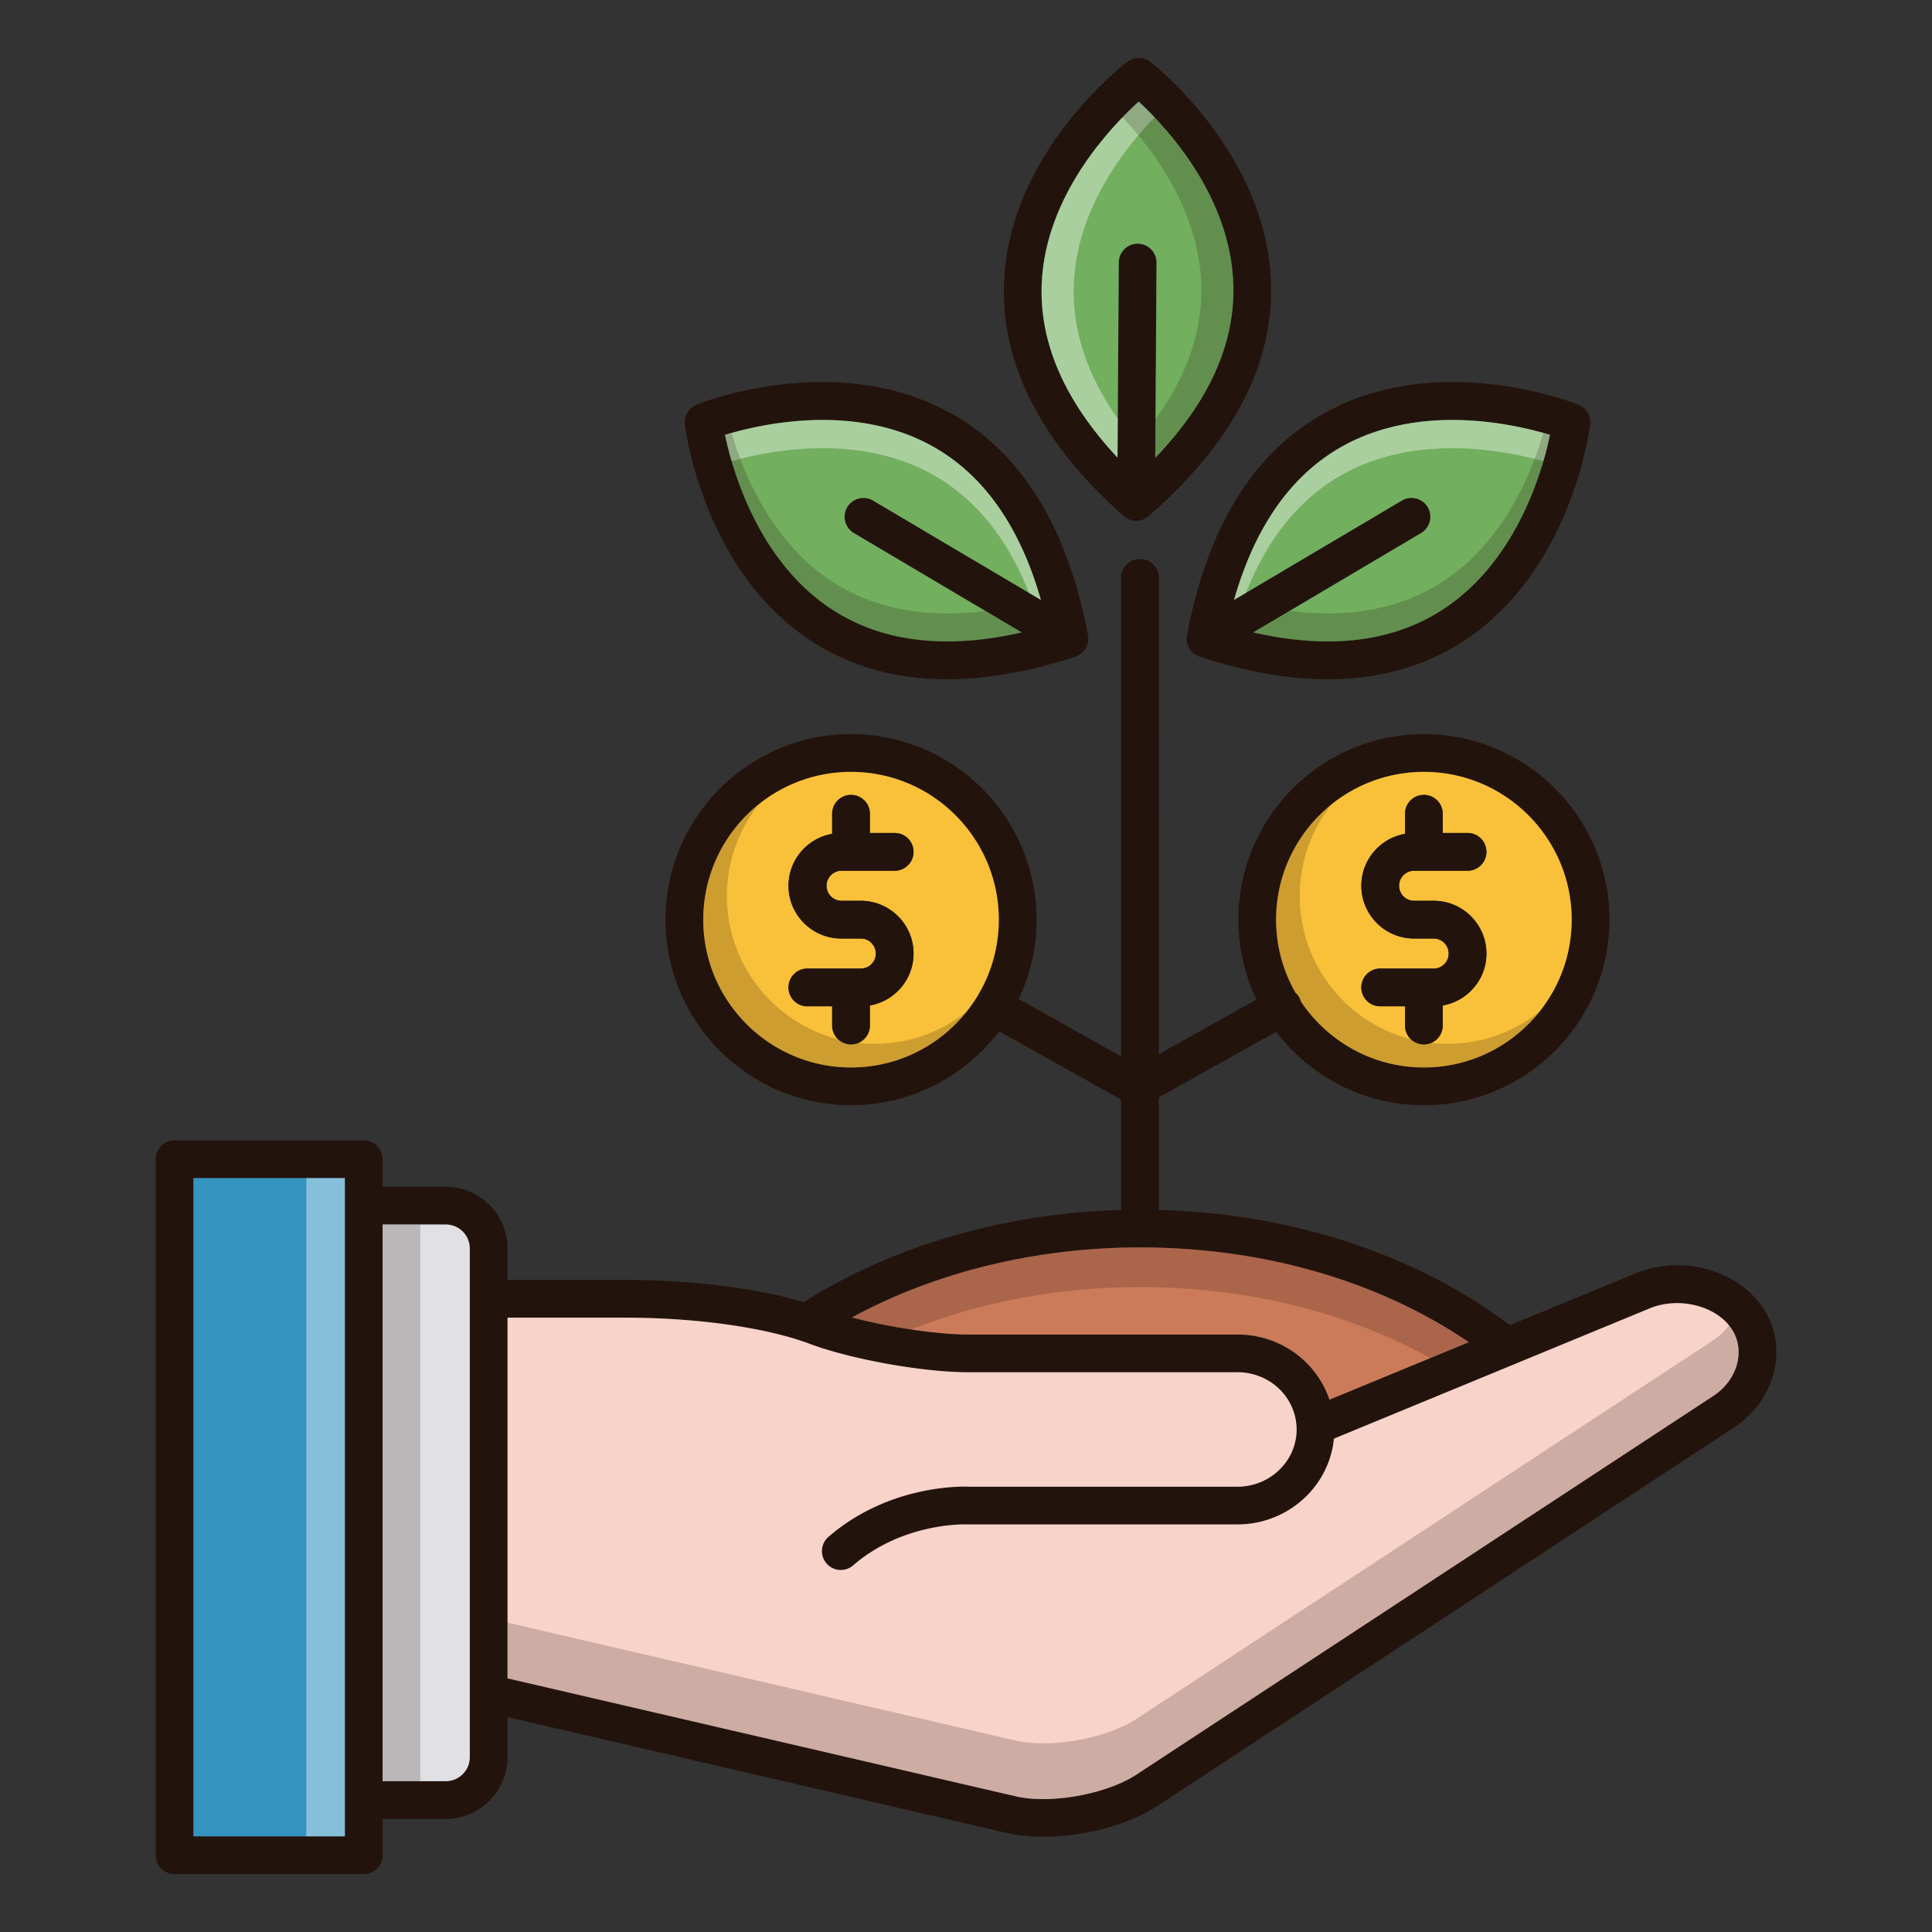 <?xml version="1.0" standalone="no"?><!DOCTYPE svg PUBLIC "-//W3C//DTD SVG 1.1//EN" "http://www.w3.org/Graphics/SVG/1.1/DTD/svg11.dtd"><svg t="1625812372437" class="icon" viewBox="0 0 1024 1024" version="1.1" xmlns="http://www.w3.org/2000/svg" p-id="62938" xmlns:xlink="http://www.w3.org/1999/xlink" width="200" height="200"><rect x="0" y="0" width="1024" height="1024" fill="#333333" stroke="none"/><defs><style type="text/css"></style></defs><path d="M933.88 692.4c-14.06-20.1-43.98-27.56-68.16-17l-65.42 26.98c-50.22-37.74-115.74-59.22-186.08-61.08v-59.66l62.2-34.78c17.96 23.62 46.36 38.92 78.28 38.92 54.22 0 98.34-44.12 98.34-98.34 0-54.22-44.12-98.34-98.34-98.34-54.22 0-98.34 44.12-98.34 98.34 0 15.16 3.46 29.52 9.6 42.34l-51.74 28.94V306.24c0-5.52-4.48-10-10-10s-10 4.48-10 10v253.64l-54.3-30.36a97.668 97.668 0 0 0 9.48-42.08c0-54.22-44.1-98.34-98.34-98.34-54.22 0-98.32 44.12-98.32 98.34 0 54.22 44.1 98.34 98.32 98.34 32.02 0 60.52-15.4 78.48-39.16l64.68 36.18v58.52c-61.6 1.68-120.78 18.86-168.22 48.82-25.04-7.42-59.54-11.76-94.8-11.76h-62.2v-16.68c0-18.02-14.68-32.7-32.72-32.7h-33.5v-14.58c0-5.52-4.48-10-10-10H92.52c-5.52 0-10 4.48-10 10v368.88c0 5.54 4.48 10 10 10h100.26c5.52 0 10-4.46 10-10v-19.24h33.5c18.04 0 32.72-14.66 32.72-32.7v-21.26l265.56 61.62c5.62 1.22 11.84 1.8 18.34 1.8 20.82 0 44.46-5.96 59.98-15.96l305.92-200.8c11.38-7.34 19.34-18.82 21.84-31.5 2.3-11.68-0.1-23.34-6.76-32.86z m-179.18-283.3c43.2 0 78.34 35.14 78.34 78.34s-35.14 78.34-78.34 78.34c-27.16 0-51.14-13.92-65.2-34.96-0.2-0.78-0.48-1.52-0.88-2.24-0.54-0.96-1.24-1.76-2-2.46a77.776 77.776 0 0 1-10.26-38.68c0-43.2 35.14-78.34 78.34-78.34z m-303.64 156.68c-43.18 0-78.32-35.14-78.32-78.34s35.14-78.34 78.32-78.34c43.2 0 78.34 35.14 78.34 78.34s-35.14 78.34-78.34 78.34zM182.78 973.3H102.52V624.42h80.26v348.88z m66.22-285.02c-0.02 0.04-0.02 0.06-0.02 0.1s0 0.08 0.02 0.1V897.2c-0.02 0.06 0 0.1 0 0.14v34.02c0 7-5.7 12.7-12.72 12.7h-33.5V649h33.5c7.02 0 12.72 5.7 12.72 12.7v26.58z m355.22-27.12c65.28 0 126.44 17.72 174.28 50.22l-73.86 30.48c-6.76-20.16-26.06-34.54-48.74-34.54H513.2c-16.76 0-41.86-3.82-61.66-9.04 44.2-24.04 97.58-37.12 152.68-37.12z m316.8 60.24c-1.46 7.38-6.2 14.14-13.12 18.6L601.98 940.8c-15.82 10.18-44.74 15.4-63.02 11.42L269 889.56v-191.18h62.2c37.66 0 74.02 5.1 97.3 13.62l0.8 0.32c0.08 0.04 0.18 0.08 0.28 0.1 22.34 8.22 59.84 14.9 83.62 14.9h142.7c16.76 0 30.52 12.7 31.3 29.02 0.04 0.44 0.04 0.88 0.04 1.32 0 1.96-0.18 3.84-0.58 5.78-2.86 14.22-15.8 24.54-30.76 24.54h-142.48c-4.18-0.18-42.48-0.92-74.32 26.58a9.984 9.984 0 0 0-1.02 14.1 9.924 9.924 0 0 0 7.56 3.46c2.32 0 4.66-0.8 6.54-2.44 26.72-23.08 60.16-21.74 60.46-21.72 0.18 0.02 0.38 0.02 0.56 0.02h142.7c24.44 0 45.62-17.06 50.38-40.58 0.32-1.62 0.56-3.26 0.72-4.88l166.46-68.68c0.06-0.02 0.14-0.06 0.2-0.08 15.24-6.7 35.32-2.08 43.82 10.1 3.52 5.02 4.78 11.26 3.54 17.54z" fill="#23130D" p-id="62939"></path><path d="M754.7 409.1c-43.2 0-78.34 35.14-78.34 78.34 0 14.06 3.74 27.26 10.26 38.68 0.76 0.7 1.46 1.5 2 2.46 0.4 0.72 0.68 1.46 0.88 2.24 14.06 21.04 38.04 34.96 65.2 34.96 43.2 0 78.34-35.14 78.34-78.34s-35.14-78.34-78.34-78.34z m-5.2 68.34h10.38c15.4 0 27.96 12.54 27.96 27.96 0 13.78-10.02 25.22-23.16 27.52v10.62c0 5.52-4.46 10-10 10-5.52 0-10-4.48-10-10v-10.18h-13.14c-5.52 0-10-4.48-10-10s4.48-10 10-10h28.34c4.38 0 7.96-3.56 7.96-7.96s-3.58-7.96-7.96-7.96h-10.38c-15.42 0-27.96-12.56-27.96-27.96 0-13.78 10.02-25.24 23.14-27.52v-10.64c0-5.52 4.48-10 10-10 5.54 0 10 4.48 10 10v10.18h13.16c5.52 0 10 4.48 10 10s-4.48 10-10 10h-28.34c-4.38 0-7.96 3.58-7.96 7.98a7.98 7.98 0 0 0 7.96 7.96zM451.06 409.1c-43.18 0-78.32 35.14-78.32 78.34s35.14 78.34 78.32 78.34c43.2 0 78.34-35.14 78.34-78.34s-35.14-78.34-78.34-78.34z m-5.18 68.34h10.36c15.42 0 27.96 12.54 27.96 27.96 0 13.78-10.02 25.22-23.14 27.52v10.62c0 5.52-4.48 10-10 10s-10-4.48-10-10v-10.18h-13.14c-5.52 0-10-4.48-10-10s4.48-10 10-10h28.32c4.4 0 7.96-3.56 7.96-7.96s-3.56-7.96-7.96-7.96h-10.36c-15.42 0-27.96-12.56-27.96-27.96 0-13.78 10.02-25.24 23.14-27.52v-10.64c0-5.52 4.48-10 10-10s10 4.48 10 10v10.18h13.14c5.52 0 10 4.48 10 10s-4.48 10-10 10h-28.32a7.972 7.972 0 0 0 0 15.94z" fill="#F9C139" p-id="62940"></path><path d="M463.6 553.24c-2.92 0-5.8-0.16-8.64-0.48-1.2 0.5-2.52 0.78-3.9 0.78-2.64 0-5.02-1.02-6.8-2.7-33.86-8.64-58.98-39.42-58.98-75.94 0-18.4 6.36-35.32 17.02-48.7-18 14.34-29.56 36.46-29.56 61.24 0 43.2 35.14 78.34 78.32 78.34 24.8 0 46.92-11.58 61.28-29.6a77.9 77.9 0 0 1-48.74 17.06zM767.22 553.24c-2.92 0-5.8-0.16-8.64-0.48-1.2 0.5-2.52 0.78-3.9 0.78-2.64 0-5.02-1.02-6.8-2.7-33.86-8.64-58.98-39.42-58.98-75.94 0-18.4 6.36-35.32 17.02-48.7-18 14.34-29.56 36.46-29.56 61.24 0 43.2 35.14 78.34 78.32 78.34 24.8 0 46.92-11.58 61.28-29.6a77.9 77.9 0 0 1-48.74 17.06z" fill="#23130D" opacity=".2" p-id="62941"></path><path d="M778.5 711.38l-73.86 30.48c-6.76-20.16-26.06-34.54-48.74-34.54H513.2c-16.76 0-41.86-3.82-61.66-9.04 44.2-24.04 97.58-37.12 152.68-37.12 65.28 0 126.44 17.72 174.28 50.22z" fill="#CC7B5A" p-id="62942"></path><path d="M778.5 711.38l-20.46 8.44c-44.28-24.48-97.52-37.66-153.82-37.66-42.62 0-84.22 7.82-121.32 22.5-10.66-1.58-21.64-3.82-31.36-6.38 44.2-24.04 97.58-37.12 152.68-37.12 65.28 0 126.44 17.72 174.28 50.22z" fill="#23130D" opacity=".2" p-id="62943"></path><path d="M102.52 624.42h80.26v348.88H102.52z" fill="#3594BF" p-id="62944"></path><path d="M162.334 624.42H182.78v348.88H162.334z" fill="#FFFFFF" opacity=".4" p-id="62945"></path><path d="M249 688.28c-0.02 0.04-0.02 0.06-0.02 0.1s0 0.08 0.02 0.1V897.2c-0.02 0.06 0 0.1 0 0.14v34.02c0 7-5.7 12.7-12.72 12.7h-33.5V649h33.5c7.02 0 12.72 5.7 12.72 12.7v26.58z" fill="#E1E1E5" p-id="62946"></path><path d="M202.78 649h20v295.06h-20z" fill="#23130D" opacity=".2" p-id="62947"></path><path d="M921.02 721.4c-1.46 7.38-6.2 14.14-13.12 18.6L601.98 940.8c-15.82 10.18-44.74 15.4-63.02 11.42L269 889.56v-191.18h62.2c37.66 0 74.02 5.1 97.3 13.62l0.8 0.32c0.08 0.04 0.18 0.08 0.28 0.1 22.34 8.22 59.84 14.9 83.62 14.9h142.7c16.76 0 30.52 12.7 31.3 29.02 0.04 0.44 0.04 0.88 0.04 1.32 0 1.96-0.18 3.84-0.58 5.78-2.86 14.22-15.8 24.54-30.76 24.54h-142.48c-4.18-0.18-42.48-0.92-74.32 26.58a9.984 9.984 0 0 0-1.02 14.1 9.924 9.924 0 0 0 7.56 3.46c2.32 0 4.66-0.8 6.54-2.44 26.72-23.08 60.16-21.74 60.46-21.72 0.18 0.02 0.38 0.02 0.56 0.02h142.7c24.44 0 45.62-17.06 50.38-40.58 0.32-1.62 0.56-3.26 0.72-4.88l166.46-68.68c0.06-0.02 0.14-0.06 0.2-0.08 15.24-6.7 35.32-2.08 43.82 10.1 3.52 5.02 4.78 11.26 3.54 17.54z" fill="#F8D3C9" p-id="62948"></path><path d="M921.02 721.4c-1.46 7.38-6.2 14.14-13.12 18.6L601.98 940.8c-15.82 10.18-44.74 15.4-63.02 11.42L269 889.56v-29.52l269.96 62.66c18.28 3.98 47.2-1.24 63.02-11.42l305.92-200.8c3.4-2.2 6.28-4.94 8.48-8.04 0.4 0.46 0.76 0.94 1.1 1.42 3.52 5.02 4.78 11.26 3.54 17.54z" fill="#23130D" opacity=".2" p-id="62949"></path><path d="M484.2 505.4c0 13.78-10.02 25.22-23.14 27.52v10.62c0 5.52-4.48 10-10 10s-10-4.48-10-10v-10.18h-13.14c-5.52 0-10-4.48-10-10s4.48-10 10-10h28.32c4.4 0 7.96-3.56 7.96-7.96s-3.56-7.96-7.96-7.96h-10.36c-15.42 0-27.96-12.56-27.96-27.96 0-13.78 10.02-25.24 23.14-27.52v-10.64c0-5.52 4.48-10 10-10s10 4.48 10 10v10.18h13.14c5.52 0 10 4.48 10 10s-4.48 10-10 10h-28.32a7.972 7.972 0 0 0 0 15.94h10.36c15.42 0 27.96 12.54 27.96 27.96zM787.84 505.4c0 13.78-10.02 25.22-23.16 27.52v10.62c0 5.52-4.46 10-10 10-5.52 0-10-4.48-10-10v-10.18h-13.14c-5.52 0-10-4.48-10-10s4.48-10 10-10h28.34c4.38 0 7.96-3.56 7.96-7.96s-3.58-7.96-7.96-7.96h-10.38c-15.42 0-27.96-12.56-27.96-27.96 0-13.78 10.02-25.24 23.14-27.52v-10.64c0-5.52 4.48-10 10-10 5.54 0 10 4.48 10 10v10.18h13.16c5.52 0 10 4.48 10 10s-4.48 10-10 10h-28.34c-4.38 0-7.96 3.58-7.96 7.98a7.98 7.98 0 0 0 7.96 7.96h10.38c15.4 0 27.96 12.54 27.96 27.96zM576.76 337.72c0-0.22-0.04-0.44-0.08-0.66-0.02-0.12 0-0.22-0.02-0.36-10.84-57.54-35.52-97.26-73.4-118.04-60.32-33.08-131.08-5.38-134.06-4.18-0.22 0.08-0.4 0.2-0.6 0.3-0.32 0.16-0.62 0.3-0.92 0.48-0.28 0.18-0.54 0.38-0.8 0.58a7.012 7.012 0 0 0-1.42 1.32c-0.2 0.22-0.4 0.46-0.58 0.7-0.2 0.26-0.36 0.54-0.54 0.82-0.16 0.28-0.32 0.56-0.46 0.84-0.12 0.28-0.22 0.56-0.34 0.86-0.1 0.32-0.22 0.64-0.3 0.98-0.08 0.28-0.12 0.58-0.16 0.88-0.06 0.34-0.1 0.68-0.12 1.02-0.02 0.32 0 0.64 0.02 0.96 0 0.24-0.02 0.48 0 0.74 0.4 3.18 10.12 78.54 68.16 115.52 20.44 13.02 44.12 19.54 70.8 19.54 20.86 0 43.56-3.98 68-11.96 0.06-0.02 0.12-0.06 0.2-0.08 0.14-0.06 0.28-0.1 0.42-0.16 0.08-0.02 0.16-0.06 0.24-0.1 0.32-0.14 0.62-0.28 0.94-0.46 0.06-0.04 0.14-0.08 0.2-0.12l0.18-0.12a7.838 7.838 0 0 0 1.04-0.76c0.14-0.1 0.26-0.2 0.38-0.3 0.08-0.1 0.18-0.16 0.28-0.26 0.06-0.06 0.1-0.12 0.16-0.18 0.24-0.24 0.48-0.5 0.7-0.78 0.06-0.06 0.1-0.14 0.16-0.22a0.42 0.42 0 0 1 0.08-0.12c0.1-0.14 0.2-0.28 0.28-0.42 0.08-0.12 0.16-0.22 0.22-0.32s0.08-0.18 0.14-0.28c0.1-0.18 0.2-0.38 0.3-0.58 0.1-0.22 0.18-0.44 0.28-0.68 0.06-0.18 0.14-0.36 0.2-0.56 0.06-0.18 0.12-0.38 0.16-0.56 0.06-0.24 0.1-0.5 0.16-0.74 0.02-0.2 0.06-0.4 0.08-0.6 0.02-0.2 0.04-0.4 0.04-0.6 0.02-0.24 0.02-0.48 0.02-0.72-0.02-0.2-0.02-0.42-0.04-0.62z m-124.2-55.2l88.96 52.68c-39.76 9.04-73.18 5.22-99.52-11.52-39.92-25.36-53.72-74.14-57.72-93.2 18.64-5.66 68.04-17.02 109.48 5.78 27.34 15.06 46.76 42.52 57.94 81.72l-88.96-52.66a9.99 9.99 0 1 0-10.18 17.2z" fill="#23130D" p-id="62950"></path><path d="M452.56 282.52l88.96 52.68c-39.76 9.04-73.18 5.22-99.52-11.52-39.92-25.36-53.72-74.14-57.72-93.2 18.64-5.66 68.04-17.02 109.48 5.78 27.34 15.06 46.76 42.52 57.94 81.72l-88.96-52.66a9.99 9.99 0 1 0-10.18 17.2z" fill="#72AF5F" p-id="62951"></path><path d="M551.7 317.98l-6.32-3.74c-11.58-29.36-28.86-50.48-51.62-63.02-39.08-21.5-85.22-12.62-105.98-6.8a196.24 196.24 0 0 1-3.5-13.94c18.64-5.66 68.04-17.02 109.48 5.78 27.34 15.06 46.76 42.52 57.94 81.72z" fill="#FFFFFF" opacity=".4" p-id="62952"></path><path d="M541.52 335.326c-39.76 9.04-73.18 5.22-99.52-11.52-39.92-25.36-53.72-74.14-57.72-93.2 1.06-0.32 2.24-0.66 3.5-1.02 6.78 23.04 21.98 58.78 54.22 79.26 21.92 13.94 48.76 18.92 80.08 14.98l19.44 11.5z" fill="#23130D" opacity=".2" p-id="62953"></path><path d="M842.7 222.3c-0.04-0.32-0.1-0.64-0.18-0.96-0.08-0.32-0.18-0.62-0.28-0.92-0.12-0.32-0.22-0.62-0.36-0.9s-0.3-0.56-0.44-0.82c-0.18-0.28-0.34-0.58-0.54-0.84-0.18-0.24-0.38-0.46-0.58-0.7-0.22-0.26-0.46-0.5-0.7-0.74-0.24-0.2-0.48-0.4-0.74-0.58-0.26-0.2-0.52-0.4-0.8-0.58-0.3-0.18-0.6-0.32-0.92-0.48-0.2-0.1-0.38-0.22-0.58-0.3-3-1.2-73.74-28.9-134.06 4.18-37.88 20.78-62.58 60.5-73.4 118.04-0.04 0.14-0.02 0.24-0.04 0.36-0.04 0.22-0.06 0.44-0.08 0.66-0.02 0.2-0.02 0.42-0.02 0.62-0.02 0.24-0.02 0.48 0 0.72a6.044 6.044 0 0 0 0.14 1.2c0.04 0.24 0.08 0.5 0.14 0.74 0.06 0.18 0.1 0.38 0.16 0.56 0.06 0.2 0.14 0.38 0.2 0.56 0.1 0.24 0.18 0.46 0.28 0.68 0.1 0.2 0.2 0.4 0.32 0.58 0.04 0.1 0.06 0.18 0.12 0.28 0.06 0.1 0.14 0.2 0.22 0.32l0.3 0.42c0.02 0.04 0.04 0.08 0.08 0.12 0.04 0.08 0.08 0.16 0.14 0.22 0.22 0.28 0.46 0.54 0.72 0.78 0.04 0.06 0.1 0.12 0.14 0.18 0.1 0.1 0.2 0.18 0.3 0.26l0.36 0.3c0.2 0.18 0.42 0.34 0.66 0.5 0.12 0.1 0.24 0.18 0.38 0.26l0.18 0.12c0.08 0.04 0.14 0.08 0.2 0.12 0.32 0.18 0.64 0.32 0.96 0.46 0.08 0.04 0.14 0.08 0.22 0.1 0.14 0.06 0.28 0.1 0.42 0.16 0.08 0.02 0.14 0.06 0.22 0.08 24.42 7.98 47.12 11.96 67.98 11.96 26.68 0 50.36-6.52 70.82-19.54 58.02-36.98 67.76-112.34 68.14-115.52 0.02-0.22 0-0.42 0.02-0.64 0.02-0.36 0.04-0.72 0.02-1.08-0.02-0.32-0.08-0.62-0.12-0.94z m-78.82 101.3c-26.36 16.82-59.82 20.66-99.62 11.6l88.96-52.68a10.002 10.002 0 0 0 3.5-13.7c-2.8-4.76-8.94-6.32-13.7-3.5l-88.96 52.66c11.2-39.2 30.6-66.66 57.96-81.72 41.44-22.8 90.86-11.44 109.5-5.78-3.96 19.02-17.66 67.66-57.64 93.12z" fill="#23130D" p-id="62954"></path><path d="M821.52 230.48c-3.96 19.02-17.66 67.66-57.64 93.12-26.36 16.82-59.82 20.66-99.62 11.6l88.96-52.68a10.002 10.002 0 0 0 3.5-13.7c-2.8-4.76-8.94-6.32-13.7-3.5l-88.96 52.66c11.2-39.2 30.6-66.66 57.96-81.72 41.44-22.8 90.86-11.44 109.5-5.78z" fill="#72AF5F" p-id="62955"></path><path d="M673.68 150.72c-1.8-68.8-61.38-115.94-63.92-117.92-0.16-0.12-0.34-0.2-0.52-0.32-0.3-0.22-0.62-0.42-0.94-0.6-0.28-0.14-0.56-0.26-0.84-0.38-0.32-0.12-0.62-0.26-0.94-0.34-0.3-0.1-0.62-0.16-0.92-0.22-0.32-0.08-0.64-0.14-0.96-0.16-0.32-0.04-0.62-0.04-0.92-0.04-0.34 0-0.68 0-1.02 0.02-0.3 0.04-0.58 0.08-0.86 0.14-0.36 0.06-0.7 0.12-1.02 0.22-0.3 0.08-0.58 0.2-0.86 0.32-0.32 0.12-0.62 0.24-0.94 0.4-0.3 0.16-0.58 0.34-0.86 0.54-0.2 0.12-0.4 0.2-0.58 0.34-2.56 1.94-62.74 48.32-65.44 117.08-1.7 43.16 19.62 84.78 63.36 123.7 0.14 0.12 0.28 0.2 0.42 0.3 0.14 0.14 0.3 0.26 0.46 0.38 0.12 0.1 0.24 0.16 0.38 0.24 0.28 0.2 0.58 0.34 0.88 0.5 0.18 0.08 0.34 0.2 0.5 0.28 0.1 0.04 0.18 0.06 0.26 0.08 0.38 0.16 0.78 0.28 1.18 0.38 0.04 0.02 0.1 0.04 0.16 0.06l0.48 0.12c0.56 0.1 1.12 0.16 1.68 0.18 0.06 0 0.12 0.02 0.18 0.02h0.08c0.64 0 1.26-0.08 1.9-0.2 0.04 0 0.08 0 0.12-0.02 0.14-0.02 0.28-0.08 0.42-0.12 0.42-0.1 0.84-0.22 1.24-0.38 0.08-0.04 0.18-0.06 0.26-0.1 0.16-0.06 0.3-0.16 0.46-0.24 0.32-0.16 0.62-0.32 0.92-0.52 0.12-0.06 0.26-0.14 0.38-0.22 0.14-0.12 0.28-0.24 0.42-0.34 0.14-0.12 0.28-0.2 0.42-0.3 44.26-38.36 66.12-79.7 64.98-122.88z m-61.38 91.94l0.68-103.44c0.04-5.52-4.42-10.02-9.94-10.06h-0.06c-5.5 0-9.96 4.44-10 9.94l-0.68 103.44c-27.86-29.8-41.38-60.62-40.18-91.84 1.78-47.26 36.98-83.78 51.42-96.82 14.28 13.18 48.9 49.96 50.16 97.36 0.82 31.28-13.1 61.96-41.4 91.42z" fill="#23130D" p-id="62956"></path><path d="M612.3 242.66l0.68-103.44c0.04-5.52-4.42-10.02-9.94-10.06h-0.06c-5.5 0-9.96 4.44-10 9.94l-0.68 103.44c-27.86-29.8-41.38-60.62-40.18-91.84 1.78-47.26 36.98-83.78 51.42-96.82 14.28 13.18 48.9 49.96 50.16 97.36 0.82 31.28-13.1 61.96-41.4 91.42z" fill="#72AF5F" p-id="62957"></path><path d="M592.44 221.92l-0.14 20.62c-27.86-29.8-41.38-60.62-40.18-91.84 1.78-47.26 36.98-83.78 51.42-96.82 2.34 2.16 5.22 4.94 8.4 8.32-16.54 17.06-41.34 49.04-42.82 88.5-0.92 24.08 6.9 47.9 23.32 71.22z" fill="#FFFFFF" opacity=".4" p-id="62958"></path><path d="M612.44 222.28c16.76-23.14 24.9-46.9 24.26-71.04-1.06-39.64-25.44-71.86-41.76-89.04 3.26-3.38 6.22-6.16 8.6-8.32 14.28 13.18 48.9 49.96 50.16 97.36 0.82 31.28-13.1 61.96-41.4 91.42l0.14-20.38z" fill="#23130D" opacity=".2" p-id="62959"></path><path d="M654.06 317.98l6.32-3.74c11.58-29.36 28.86-50.48 51.62-63.02 39.08-21.5 85.22-12.62 105.98-6.8 1.6-5.5 2.72-10.28 3.5-13.94-18.64-5.66-68.04-17.02-109.48 5.78-27.34 15.06-46.76 42.52-57.94 81.72z" fill="#FFFFFF" opacity=".4" p-id="62960"></path><path d="M664.24 335.326c39.76 9.04 73.18 5.22 99.52-11.52 39.92-25.36 53.72-74.14 57.72-93.2-1.06-0.32-2.24-0.66-3.5-1.02-6.78 23.04-21.98 58.78-54.22 79.26-21.92 13.94-48.76 18.92-80.08 14.98l-19.44 11.5z" fill="#23130D" opacity=".2" p-id="62961"></path></svg>
